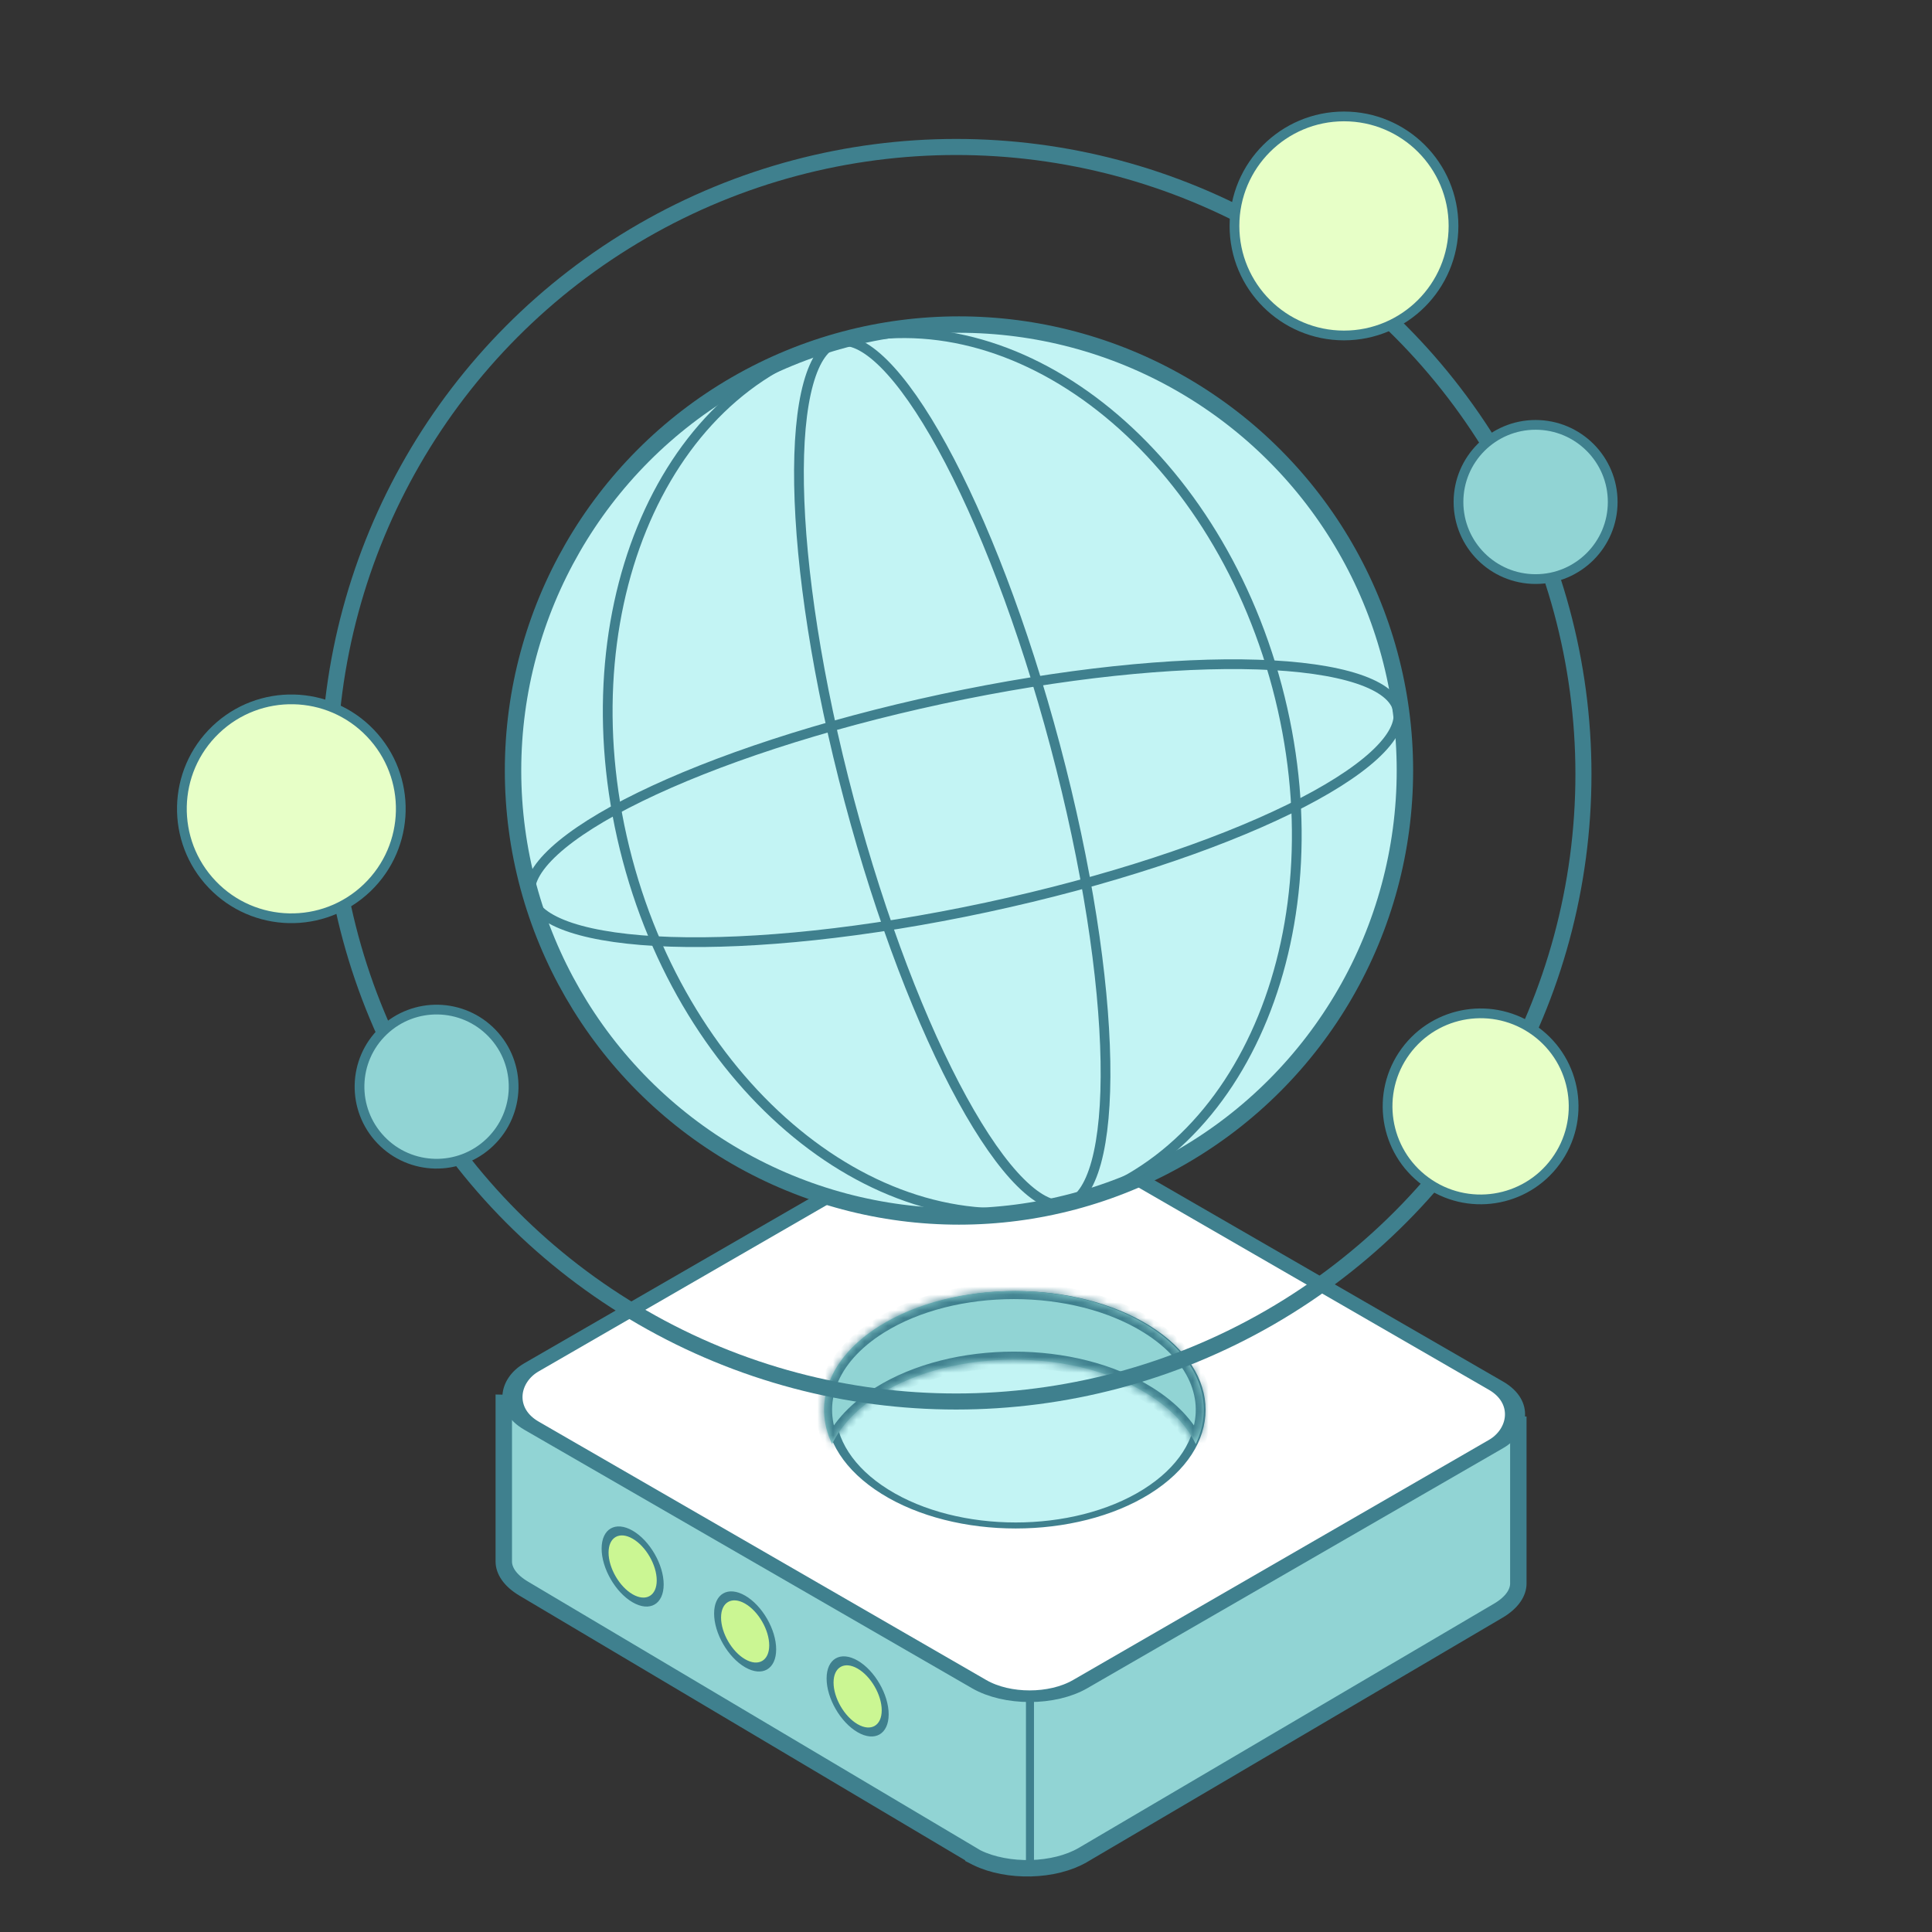<svg fill="none" height="247" viewBox="0 0 247 247" width="247" xmlns="http://www.w3.org/2000/svg" xmlns:xlink="http://www.w3.org/1999/xlink"><rect x="0" y="0" width="247" height="247" fill="#333333" stroke="none"/><mask id="a" fill="#fff"><path clip-rule="evenodd" d="m152.872 184.621c2.49-5.179.463-11.025-6.08-15.117-9.48-5.928-24.85-5.928-34.33 0-6.543 4.092-8.57 9.938-6.08 15.117 1.117-2.323 3.144-4.513 6.08-6.349 9.48-5.928 24.85-5.928 34.33 0 2.936 1.836 4.963 4.026 6.08 6.349z" fill="#fff" fill-rule="evenodd"/></mask><path d="m124.781 237.446v-.009l-.513-.305-57.222-33.98-.009-.005c-1.909-1.108-2.629-2.414-2.629-3.508v-20.284l129.706 2.768v20.328c0 1.094-.72 2.4-2.629 3.508l-.006.003-53.053 31.202c-.001 0-.002 0-.003.001-1.794 1.041-4.173 1.619-6.638 1.681-2.464.062-4.921-.394-6.857-1.327l-.147.304.147-.304c-.049-.024-.098-.048-.147-.073z" fill="#91d4d4" stroke="#3f808e" stroke-width="2.1"/><rect fill="#fff" height="76.307" rx="7.454" stroke="#3f808e" stroke-width="2.1" transform="matrix(.866 .5 -.866 .5 128.479 139.859)" width="81.004" y="1.05"/><path d="m131.678 217.424v20.976" stroke="#3f808e" stroke-linecap="round" stroke-linejoin="round" stroke-width="1.026"/><circle cx="20.245" cy="20.245" fill="#c3f4f4" r="19.731" stroke="#3f808e" stroke-width="1.026" transform="matrix(.848 -.53 .848 .53 95.518 180.238)"/><path clip-rule="evenodd" d="m152.872 184.621c2.49-5.179.463-11.025-6.08-15.117-9.48-5.928-24.85-5.928-34.33 0-6.543 4.092-8.57 9.938-6.08 15.117 1.117-2.323 3.144-4.513 6.08-6.349 9.48-5.928 24.85-5.928 34.33 0 2.936 1.836 4.963 4.026 6.08 6.349z" fill="#91d4d4" fill-rule="evenodd"/><path d="m146.792 169.504.544-.871zm6.08 15.117-.925.445.925 1.924.925-1.924zm-40.41-15.117.544.87zm-6.08 15.117-.925.445.925 1.924.925-1.924zm6.08-6.349.544.87zm34.33 0-.544.87zm-.544-7.898c3.13 1.958 5.099 4.284 6.014 6.651.909 2.351.81 4.813-.315 7.152l1.85.889c1.366-2.84 1.498-5.891.38-8.781-1.111-2.874-3.428-5.517-6.841-7.652zm-33.242 0c4.542-2.84 10.554-4.29 16.621-4.29s12.079 1.45 16.621 4.29l1.088-1.741c-4.939-3.088-11.351-4.602-17.709-4.602s-12.77 1.514-17.709 4.602zm-5.699 13.803c-1.125-2.339-1.224-4.801-.315-7.152.915-2.367 2.884-4.693 6.014-6.651l-1.088-1.741c-3.413 2.135-5.73 4.778-6.841 7.652-1.118 2.89-.986 5.941.38 8.781zm0 .889c1.016-2.113 2.891-4.167 5.699-5.924l-1.088-1.74c-3.064 1.915-5.243 4.24-6.461 6.775zm5.699-5.924c4.542-2.839 10.554-4.29 16.621-4.29s12.079 1.451 16.621 4.29l1.088-1.74c-4.939-3.089-11.351-4.603-17.709-4.603s-12.77 1.514-17.709 4.603zm33.242 0c2.808 1.757 4.683 3.811 5.699 5.924l1.85-.889c-1.218-2.535-3.397-4.86-6.461-6.775z" fill="#3f808e" mask="url(#a)"/><g stroke="#3f808e"><circle cx="4.581" cy="4.581" fill="#cbf693" r="4.068" stroke-width="1.026" transform="matrix(.866 .5 -0 1 76.915 193.401)"/><circle cx="4.581" cy="4.581" fill="#cbf693" r="4.068" stroke-width="1.026" transform="matrix(.866 .5 -0 1 91.296 201.704)"/><circle cx="4.581" cy="4.581" fill="#cbf693" r="4.068" stroke-width="1.026" transform="matrix(.866 .5 -0 1 105.679 210.009)"/><circle cx="122.244" cy="98.984" r="80.194" stroke-width="2.053"/><circle cx="122.602" cy="98.507" fill="#c3f4f4" r="57.012" stroke-width="2.1"/><circle cx="171.825" cy="28.886" fill="#e7ffc7" r="14.002" stroke-width="1.245"/><circle cx="37.269" cy="103.34" fill="#e7ffc7" r="14.002" stroke-width="1.245" transform="matrix(-.691 -.722 .722 -.691 -11.612 201.721)"/><circle cx="196.321" cy="64.176" fill="#91d4d4" r="9.858" stroke-width="1.245"/><circle cx="55.841" cy="138.835" fill="#91d4d4" r="9.858" stroke-width="1.245" transform="matrix(-.691 -.722 .722 -.691 -5.838 275.177)"/><circle cx="189.313" cy="141.505" fill="#e7ffc7" r="11.89" stroke-width="1.245" transform="matrix(-.807 -.591 .591 -.807 258.436 367.525)"/><path d="m178.728 90.801c.337 1.573-.603 3.526-3.056 5.776-2.417 2.216-6.139 4.566-10.917 6.901-9.547 4.666-23.176 9.214-38.621 12.524s-29.741 4.747-40.362 4.403c-5.315-.173-9.674-.79-12.787-1.821-3.16-1.047-4.817-2.444-5.154-4.017s.603-3.526 3.055-5.776c2.417-2.216 6.139-4.566 10.917-6.901 9.547-4.666 23.176-9.214 38.621-12.524 15.445-3.31 29.741-4.747 40.362-4.402 5.315.172 9.674.79 12.786 1.821 3.16 1.047 4.817 2.443 5.155 4.017z" stroke-width="1.245"/><path d="m136.394 153.982c-1.553.412-3.552-.438-5.924-2.797-2.336-2.323-4.87-5.952-7.443-10.641-5.141-9.369-10.369-22.845-14.451-38.204-4.081-15.359-6.233-29.652-6.421-40.338-.095-5.348.304-9.756 1.178-12.932.889-3.225 2.201-4.955 3.754-5.368 1.553-.413 3.552.438 5.924 2.796 2.336 2.323 4.87 5.952 7.443 10.641 5.141 9.37 10.369 22.845 14.45 38.204 4.082 15.359 6.234 29.652 6.422 40.338.095 5.348-.304 9.756-1.178 12.932-.889 3.226-2.201 4.956-3.754 5.369z" stroke-width="1.245"/><path d="m136.395 153.982c-11.404 3.031-23.397-.328-33.586-8.298-10.188-7.97-18.537-20.532-22.596-35.805-4.059-15.274-3.048-30.323 1.84-42.3 4.887-11.976 13.631-20.846 25.036-23.877 11.404-3.031 23.398.328 33.586 8.298 10.188 7.97 18.537 20.532 22.596 35.805 4.059 15.274 3.047 30.323-1.84 42.3-4.888 11.976-13.632 20.846-25.036 23.876z" stroke-width="1.245"/></g></svg>